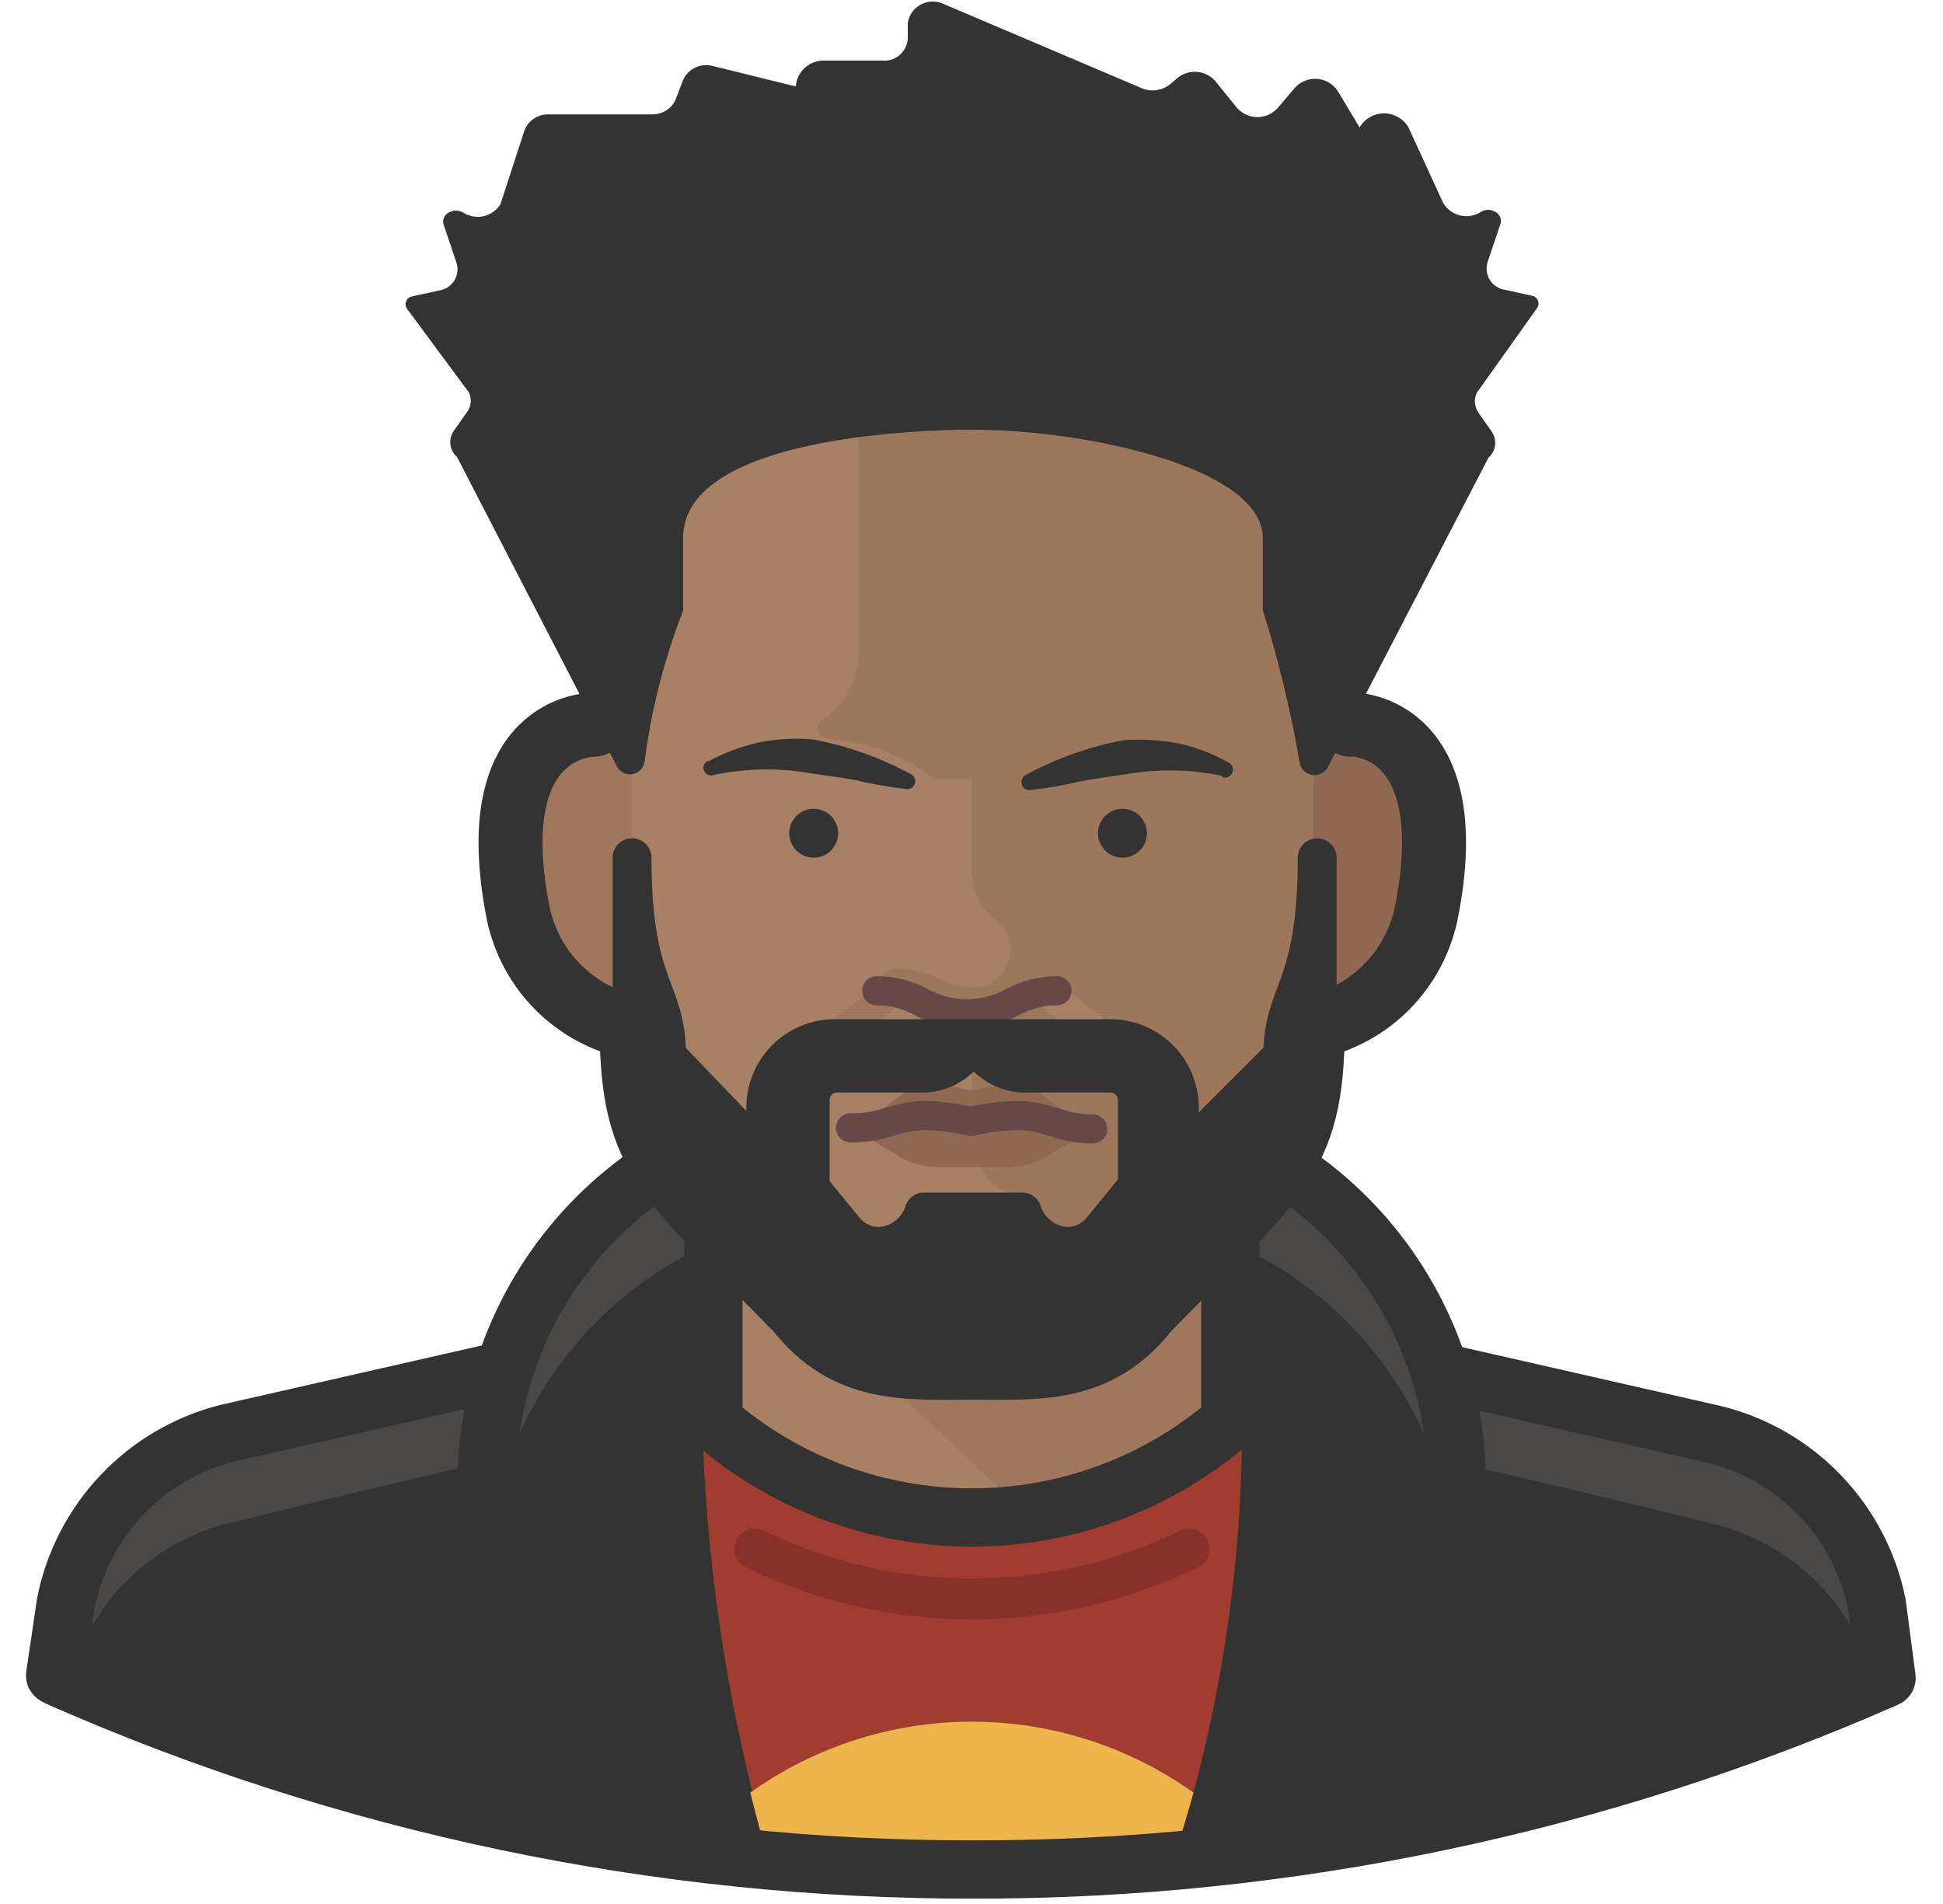 <svg width="50" height="49" viewBox="0 0 50 49" fill="none" xmlns="http://www.w3.org/2000/svg">
<path d="M48.343 41.256C48.134 40.209 47.632 39.242 46.896 38.468C46.16 37.694 45.219 37.145 44.184 36.884C40.92 36.068 37.089 35.181 33.639 34.428C27.91 33.146 21.968 33.146 16.238 34.428C12.904 35.181 9.143 36.05 5.898 36.858C4.862 37.118 3.921 37.668 3.185 38.442C2.449 39.216 1.947 40.182 1.738 41.23L1.419 43.119L1.516 43.172C8.927 46.439 16.938 48.122 25.036 48.112C33.131 48.125 41.139 46.445 48.547 43.181L48.343 41.256Z" fill="#494847"/>
<path d="M44.148 39.234C40.885 38.418 37.053 37.532 33.603 36.778C27.874 35.496 21.932 35.496 16.203 36.778C12.868 37.532 9.108 38.401 5.862 39.208C4.878 39.456 3.98 39.965 3.262 40.682C2.544 41.398 2.033 42.295 1.782 43.279C9.109 46.463 17.012 48.102 25.001 48.094C32.99 48.111 40.897 46.481 48.228 43.305C47.977 42.322 47.466 41.425 46.748 40.708C46.03 39.992 45.132 39.483 44.148 39.234Z" fill="#333333"/>
<path d="M37.027 38.871H12.992C12.868 38.871 12.748 38.821 12.66 38.733C12.572 38.645 12.523 38.525 12.523 38.401V38.161C12.53 35.6 13.55 33.145 15.362 31.333C17.173 29.522 19.628 28.501 22.189 28.494H27.821C30.383 28.501 32.837 29.522 34.649 31.333C36.46 33.145 37.481 35.6 37.488 38.161V38.445C37.479 38.561 37.426 38.669 37.341 38.748C37.255 38.827 37.143 38.871 37.027 38.871Z" fill="#333333"/>
<path d="M27.821 28.459H22.189C19.622 28.466 17.162 29.491 15.349 31.311C13.537 33.13 12.52 35.593 12.523 38.161V38.445C12.524 38.521 12.545 38.596 12.582 38.662C12.619 38.728 12.672 38.785 12.735 38.826C13.201 36.662 14.392 34.722 16.112 33.329C17.831 31.935 19.976 31.171 22.189 31.164H27.821C30.035 31.171 32.179 31.935 33.899 33.329C35.618 34.722 36.81 36.662 37.275 38.826C37.339 38.785 37.392 38.729 37.429 38.663C37.467 38.596 37.487 38.521 37.488 38.445V38.161C37.49 35.593 36.474 33.13 34.661 31.311C32.849 29.491 30.389 28.466 27.821 28.459Z" fill="#494847"/>
<path d="M37.027 38.871H12.992C12.868 38.871 12.748 38.821 12.66 38.733C12.572 38.645 12.523 38.525 12.523 38.401V38.161C12.53 35.6 13.55 33.145 15.362 31.333C17.173 29.522 19.628 28.501 22.189 28.494H27.821C30.383 28.501 32.837 29.522 34.649 31.333C36.46 33.145 37.481 35.6 37.488 38.161V38.445C37.479 38.561 37.426 38.669 37.341 38.748C37.255 38.827 37.143 38.871 37.027 38.871V38.871Z" stroke="#333333" stroke-width="1.5" stroke-linejoin="round"/>
<path d="M19.848 47.917C21.205 48.014 22.571 48.077 23.954 48.077C26.055 48.076 28.154 47.964 30.242 47.739C31.385 44.146 31.965 40.398 31.963 36.627L31.573 36.583C30.491 37.975 28.025 39.048 25.01 39.048C21.817 39.048 19.156 37.798 18.269 36.246H18.065C18.137 40.198 18.736 44.123 19.848 47.917Z" fill="#A03D30"/>
<path d="M30.215 47.775C30.402 47.216 30.561 46.666 30.712 46.134C29.048 44.947 27.054 44.308 25.01 44.308C22.965 44.308 20.971 44.947 19.307 46.134C19.455 46.725 19.623 47.346 19.812 47.997C21.169 48.094 22.535 48.156 23.919 48.156C26.023 48.137 28.125 48.01 30.215 47.775Z" fill="#EFB54D"/>
<path d="M19.422 39.864C21.163 40.71 23.074 41.15 25.01 41.15C26.945 41.15 28.856 40.71 30.597 39.864" stroke="#87312A" stroke-width="1.05" stroke-linecap="round" stroke-linejoin="round"/>
<path d="M18.358 30.756V36.574C20.205 38.173 22.567 39.053 25.01 39.053C27.453 39.053 29.814 38.173 31.661 36.574V30.747L18.358 30.756Z" fill="#A88064"/>
<path d="M18.429 30.756V31.643C19.999 32.947 23.608 36.299 26.411 38.951C28.378 38.693 30.227 37.867 31.732 36.574V30.756H18.429Z" fill="#A0775C"/>
<path d="M18.358 30.756V36.574C20.205 38.173 22.567 39.053 25.01 39.053C27.453 39.053 29.814 38.173 31.661 36.574V30.747L18.358 30.756Z" stroke="#333333" stroke-width="1.5" stroke-linejoin="round"/>
<path d="M12.948 35.27L5.853 36.884C4.817 37.145 3.877 37.694 3.141 38.468C2.405 39.242 1.903 40.209 1.694 41.256L1.419 43.119L1.516 43.172C8.927 46.439 16.938 48.122 25.036 48.112C33.131 48.125 41.139 46.445 48.547 43.181V43.181L48.299 41.292C48.09 40.244 47.588 39.278 46.852 38.504C46.116 37.73 45.175 37.181 44.139 36.92L37.044 35.306" stroke="#333333" stroke-width="1.5" stroke-linejoin="round"/>
<path d="M34.765 18.65V17.125C34.765 11.803 32.911 6.411 25.009 6.411C17.108 6.411 15.254 11.848 15.254 17.125V18.65C15.174 18.65 12.336 18.65 13.303 23.519C13.455 24.235 13.812 24.892 14.329 25.41C14.847 25.928 15.504 26.285 16.221 26.437C16.221 29.896 17.196 30.33 20.486 33.718C21.755 35.332 23.298 35.199 24.983 35.199C26.668 35.199 28.22 35.332 29.479 33.718C32.77 30.33 33.745 29.896 33.745 26.437C34.462 26.285 35.118 25.928 35.636 25.41C36.154 24.892 36.511 24.235 36.663 23.519C37.683 18.65 34.836 18.57 34.765 18.65Z" fill="#A88064"/>
<path d="M15.289 18.65C12.194 18.65 12.185 25.541 16.265 26.401V20.113C16.265 19.43 16.203 18.65 15.289 18.65Z" fill="#A0775C"/>
<path d="M34.765 18.65V17.125C34.765 11.803 32.912 6.411 25.01 6.411C24.031 6.404 23.054 6.49 22.092 6.668V16.93C22.071 17.254 21.974 17.569 21.81 17.85C21.645 18.13 21.416 18.368 21.143 18.544C21.102 18.573 21.071 18.613 21.053 18.66C21.035 18.706 21.03 18.757 21.041 18.806C21.051 18.855 21.076 18.9 21.111 18.935C21.146 18.971 21.191 18.995 21.24 19.005C22.254 19.073 23.226 19.43 24.043 20.034H25.018V22.402C25.008 22.639 25.054 22.875 25.153 23.091C25.251 23.307 25.4 23.496 25.586 23.643C25.756 23.763 25.884 23.933 25.95 24.131C26.016 24.328 26.018 24.541 25.954 24.739C25.891 24.937 25.766 25.109 25.598 25.231C25.429 25.353 25.226 25.418 25.018 25.417C24.3 25.417 24.043 24.929 23.067 24.929C22.491 24.929 22.58 25.683 22.562 25.656C22.903 25.662 23.238 25.75 23.537 25.914C23.985 26.164 24.488 26.295 25.001 26.295V29.23C25.006 29.572 25.116 29.904 25.313 30.183C25.511 30.461 25.789 30.673 26.109 30.791C26.388 30.907 26.62 31.112 26.771 31.373C26.921 31.634 26.982 31.938 26.943 32.237C26.943 34.898 22.127 31.971 22.127 34.898C23.062 35.153 24.034 35.246 25.001 35.172C26.686 35.172 28.238 35.306 29.497 33.691C32.805 30.321 33.781 29.887 33.781 26.428C34.497 26.276 35.154 25.919 35.672 25.401C36.19 24.884 36.546 24.227 36.699 23.51C37.683 18.65 34.836 18.57 34.765 18.65Z" fill="#9C775B"/>
<path d="M34.783 18.597C34.233 18.65 33.79 19.537 33.79 20.255V26.392C38.047 25.488 37.621 18.482 34.783 18.597Z" fill="#916953"/>
<path d="M15.29 18.65C15.21 18.65 12.372 18.65 13.338 23.519C13.491 24.235 13.847 24.892 14.365 25.41C14.883 25.928 15.54 26.285 16.256 26.437C16.256 29.896 17.232 30.33 20.522 33.718C21.79 35.332 23.333 35.199 25.018 35.199C26.703 35.199 28.256 35.332 29.515 33.718C32.805 30.33 33.781 29.896 33.781 26.437C34.497 26.285 35.154 25.928 35.672 25.41C36.19 24.892 36.546 24.235 36.699 23.519C37.674 18.65 34.827 18.623 34.747 18.65" stroke="#333333" stroke-width="1.647" stroke-linecap="round" stroke-linejoin="round"/>
<path d="M25.01 26.277V27.164" stroke="#997059" stroke-width="0.75" stroke-miterlimit="10" stroke-linecap="round"/>
<path d="M22.704 25.745L21.045 27.004C20.882 27.13 20.75 27.291 20.659 27.476C20.569 27.66 20.522 27.863 20.522 28.069V29.532" stroke="#A0775C" stroke-width="0.75" stroke-miterlimit="10" stroke-linecap="round"/>
<path d="M27.182 25.745L28.841 27.004C29.004 27.13 29.136 27.291 29.227 27.476C29.317 27.66 29.364 27.863 29.364 28.069V29.532" stroke="#AB8166" stroke-width="0.75" stroke-miterlimit="10" stroke-linecap="round"/>
<path d="M26.251 27.918C25.898 27.882 25.541 27.921 25.205 28.033C25.083 28.069 24.954 28.069 24.832 28.033C24.495 27.922 24.139 27.883 23.786 27.918C23.192 28.006 23.129 28.379 21.932 29.026L22.988 29.674C23.319 29.904 23.711 30.031 24.114 30.038H25.95C26.354 30.035 26.747 29.908 27.076 29.674L28.167 29.053C26.925 28.406 26.801 28.006 26.251 27.918Z" fill="#916953"/>
<path d="M28.122 29.053C27.236 29.053 27.005 28.707 26.136 28.707C25.751 28.72 25.367 28.771 24.992 28.858C24.616 28.775 24.233 28.724 23.848 28.707C23.014 28.707 22.828 29.026 21.888 29.026" stroke="#674848" stroke-width="0.75" stroke-miterlimit="10" stroke-linecap="round"/>
<path d="M22.562 25.497C22.968 25.496 23.369 25.6 23.724 25.798V25.798C24.079 25.99 24.477 26.09 24.881 26.09C25.285 26.09 25.683 25.99 26.038 25.798V25.798C26.394 25.602 26.794 25.499 27.2 25.497" stroke="#674848" stroke-width="0.75" stroke-miterlimit="10" stroke-linecap="round"/>
<path d="M18.216 19.599C18.622 19.381 19.054 19.218 19.502 19.111C19.972 19.016 20.453 18.989 20.93 19.031C21.804 19.196 22.648 19.495 23.431 19.918C23.48 19.94 23.519 19.98 23.539 20.029C23.559 20.079 23.558 20.135 23.537 20.184C23.52 20.223 23.491 20.256 23.454 20.278C23.418 20.3 23.376 20.311 23.333 20.308C22.892 20.259 22.453 20.181 22.021 20.078C21.604 19.998 21.196 19.954 20.806 19.892C19.997 19.755 19.169 19.773 18.367 19.945C18.317 19.963 18.263 19.96 18.216 19.937C18.168 19.915 18.132 19.875 18.114 19.825C18.096 19.776 18.099 19.721 18.122 19.674C18.144 19.627 18.184 19.59 18.234 19.572L18.216 19.599Z" fill="#333333"/>
<path d="M31.466 19.971C30.664 19.799 29.836 19.781 29.027 19.918C28.628 19.98 28.229 20.025 27.812 20.105C27.38 20.208 26.941 20.285 26.5 20.335C26.472 20.338 26.445 20.334 26.419 20.326C26.394 20.317 26.37 20.303 26.35 20.285C26.33 20.266 26.314 20.244 26.303 20.219C26.292 20.194 26.287 20.167 26.287 20.14C26.283 20.097 26.294 20.055 26.316 20.018C26.338 19.981 26.371 19.953 26.411 19.936C27.194 19.513 28.037 19.214 28.912 19.049C29.38 19.018 29.851 19.045 30.313 19.129C30.764 19.226 31.197 19.39 31.599 19.617C31.65 19.637 31.69 19.676 31.712 19.726C31.733 19.776 31.734 19.832 31.714 19.883C31.694 19.933 31.655 19.974 31.605 19.996C31.555 20.017 31.499 20.018 31.448 19.998L31.466 19.971Z" fill="#333333"/>
<path d="M20.939 22.073C21.287 22.073 21.568 21.791 21.568 21.444C21.568 21.096 21.287 20.814 20.939 20.814C20.591 20.814 20.309 21.096 20.309 21.444C20.309 21.791 20.591 22.073 20.939 22.073Z" fill="#333333"/>
<path d="M28.885 22.073C29.233 22.073 29.515 21.791 29.515 21.444C29.515 21.096 29.233 20.814 28.885 20.814C28.537 20.814 28.255 21.096 28.255 21.444C28.255 21.791 28.537 22.073 28.885 22.073Z" fill="#333333"/>
<path d="M33.009 27.173L30.349 29.834V28.503C30.349 28.033 30.162 27.582 29.829 27.249C29.496 26.916 29.045 26.73 28.575 26.73H21.48C21.009 26.73 20.558 26.916 20.226 27.249C19.893 27.582 19.706 28.033 19.706 28.503V29.834L17.152 27.173C17.152 25.399 16.265 25.497 16.265 22.073V26.286C16.265 31.607 18.757 30.942 20.646 33.629C21.985 35.545 23.972 35.172 25.027 35.155C26.083 35.137 28.069 35.545 29.408 33.629C31.297 30.969 33.896 31.607 33.896 26.286V22.073C33.896 25.497 33.009 25.497 33.009 27.173ZM29.231 30.578L28.344 31.66C28.236 31.791 28.101 31.897 27.948 31.969C27.794 32.041 27.627 32.078 27.457 32.077C27.198 32.064 26.948 31.973 26.742 31.814C26.536 31.656 26.384 31.438 26.304 31.19H23.777C23.699 31.439 23.546 31.657 23.34 31.816C23.134 31.974 22.884 32.066 22.624 32.077C22.454 32.078 22.287 32.041 22.134 31.969C21.98 31.897 21.845 31.791 21.737 31.66L20.85 30.578V28.326C20.848 28.235 20.863 28.145 20.896 28.06C20.928 27.975 20.977 27.897 21.04 27.831C21.103 27.766 21.178 27.713 21.261 27.676C21.344 27.639 21.433 27.619 21.524 27.616H23.794C24.019 27.605 24.237 27.541 24.432 27.428C24.626 27.316 24.791 27.158 24.912 26.969C24.929 26.947 24.952 26.929 24.977 26.917C25.002 26.904 25.03 26.898 25.058 26.898C25.087 26.898 25.114 26.904 25.14 26.917C25.165 26.929 25.187 26.947 25.205 26.969C25.325 27.159 25.49 27.316 25.684 27.429C25.879 27.542 26.098 27.606 26.322 27.616H28.593C28.683 27.619 28.773 27.639 28.856 27.676C28.939 27.713 29.014 27.766 29.076 27.831C29.139 27.897 29.188 27.975 29.221 28.06C29.253 28.145 29.269 28.235 29.267 28.326V30.578H29.231Z" fill="#333333" stroke="#333333" stroke-linecap="round" stroke-linejoin="round"/>
<path d="M39.554 7.928C39.574 7.899 39.587 7.865 39.59 7.83C39.593 7.795 39.588 7.76 39.573 7.728C39.559 7.696 39.537 7.668 39.508 7.647C39.48 7.626 39.447 7.613 39.412 7.609L38.729 7.458C38.649 7.447 38.571 7.418 38.503 7.373C38.435 7.328 38.378 7.269 38.335 7.199C38.293 7.13 38.266 7.052 38.258 6.97C38.249 6.889 38.259 6.807 38.286 6.731L38.614 5.755C38.631 5.697 38.627 5.635 38.602 5.58C38.578 5.525 38.535 5.48 38.481 5.453C38.425 5.419 38.361 5.401 38.295 5.401C38.229 5.401 38.164 5.419 38.109 5.453C38.029 5.504 37.941 5.539 37.848 5.554C37.755 5.57 37.661 5.566 37.569 5.544C37.478 5.521 37.392 5.48 37.317 5.424C37.242 5.367 37.179 5.296 37.133 5.214L36.246 3.281C36.182 3.17 36.09 3.078 35.98 3.015C35.869 2.951 35.744 2.917 35.617 2.917C35.489 2.917 35.364 2.951 35.253 3.015C35.142 3.078 35.051 3.17 34.987 3.281L34.419 2.332C34.36 2.245 34.282 2.173 34.19 2.121C34.099 2.069 33.998 2.037 33.893 2.03C33.788 2.022 33.683 2.038 33.585 2.077C33.488 2.115 33.4 2.175 33.328 2.252L32.876 2.784C32.81 2.856 32.73 2.914 32.641 2.954C32.552 2.993 32.455 3.014 32.357 3.014C32.26 3.014 32.163 2.993 32.074 2.954C31.984 2.914 31.904 2.856 31.838 2.784L31.271 2.083C31.149 1.947 30.98 1.863 30.797 1.849C30.615 1.836 30.435 1.895 30.295 2.012L30.118 2.163C30.017 2.246 29.894 2.3 29.765 2.319C29.635 2.338 29.503 2.321 29.382 2.27L24.247 0.088C24.156 0.05 24.057 0.034 23.959 0.041C23.861 0.047 23.765 0.075 23.68 0.124C23.595 0.173 23.521 0.241 23.466 0.322C23.41 0.403 23.374 0.496 23.36 0.593V1.001C23.349 1.16 23.275 1.307 23.155 1.412C23.036 1.517 22.88 1.57 22.721 1.56H21.24C21.051 1.548 20.865 1.611 20.722 1.736C20.579 1.86 20.491 2.036 20.478 2.225L18.358 1.702C18.207 1.658 18.045 1.669 17.902 1.734C17.759 1.799 17.643 1.914 17.578 2.057L17.382 2.571C17.329 2.685 17.244 2.781 17.136 2.847C17.029 2.913 16.905 2.947 16.779 2.944H14.119C13.986 2.94 13.855 2.977 13.744 3.05C13.633 3.123 13.547 3.228 13.498 3.352L12.877 5.258C12.828 5.335 12.765 5.402 12.69 5.455C12.616 5.507 12.531 5.544 12.443 5.564C12.353 5.584 12.261 5.586 12.172 5.57C12.082 5.554 11.996 5.52 11.919 5.471C11.863 5.437 11.799 5.418 11.733 5.418C11.667 5.418 11.603 5.437 11.547 5.471C11.493 5.498 11.45 5.543 11.426 5.598C11.401 5.653 11.397 5.715 11.414 5.773L11.742 6.748C11.769 6.825 11.779 6.907 11.77 6.988C11.762 7.069 11.735 7.147 11.693 7.217C11.65 7.287 11.593 7.346 11.525 7.391C11.457 7.435 11.379 7.464 11.299 7.476L10.616 7.626C10.581 7.631 10.547 7.644 10.519 7.665C10.491 7.686 10.469 7.714 10.454 7.746C10.44 7.778 10.434 7.813 10.438 7.848C10.441 7.883 10.454 7.917 10.474 7.946L12.061 10.092C12.103 10.173 12.12 10.264 12.113 10.355C12.105 10.446 12.072 10.533 12.017 10.606L11.68 11.085C11.607 11.187 11.575 11.313 11.59 11.438C11.605 11.562 11.665 11.677 11.76 11.759L15.884 19.741C15.923 19.807 15.981 19.859 16.05 19.892C16.12 19.924 16.198 19.935 16.273 19.922C16.349 19.91 16.419 19.875 16.474 19.822C16.53 19.769 16.568 19.701 16.584 19.626C16.756 18.287 17.089 16.973 17.578 15.714V13.843C17.578 10.988 24.93 11.059 25.036 11.059C27.972 11.059 32.495 12.043 32.495 13.843V15.697C32.903 16.998 33.223 18.326 33.453 19.67C33.474 19.743 33.516 19.808 33.574 19.857C33.632 19.906 33.703 19.937 33.778 19.946C33.853 19.956 33.93 19.943 33.998 19.91C34.066 19.876 34.123 19.824 34.162 19.759L38.304 11.777C38.398 11.694 38.459 11.58 38.474 11.455C38.488 11.331 38.456 11.205 38.383 11.103L38.047 10.624C37.994 10.55 37.963 10.463 37.955 10.373C37.947 10.282 37.964 10.192 38.002 10.11L39.554 7.928Z" fill="#333333"/>
</svg>
